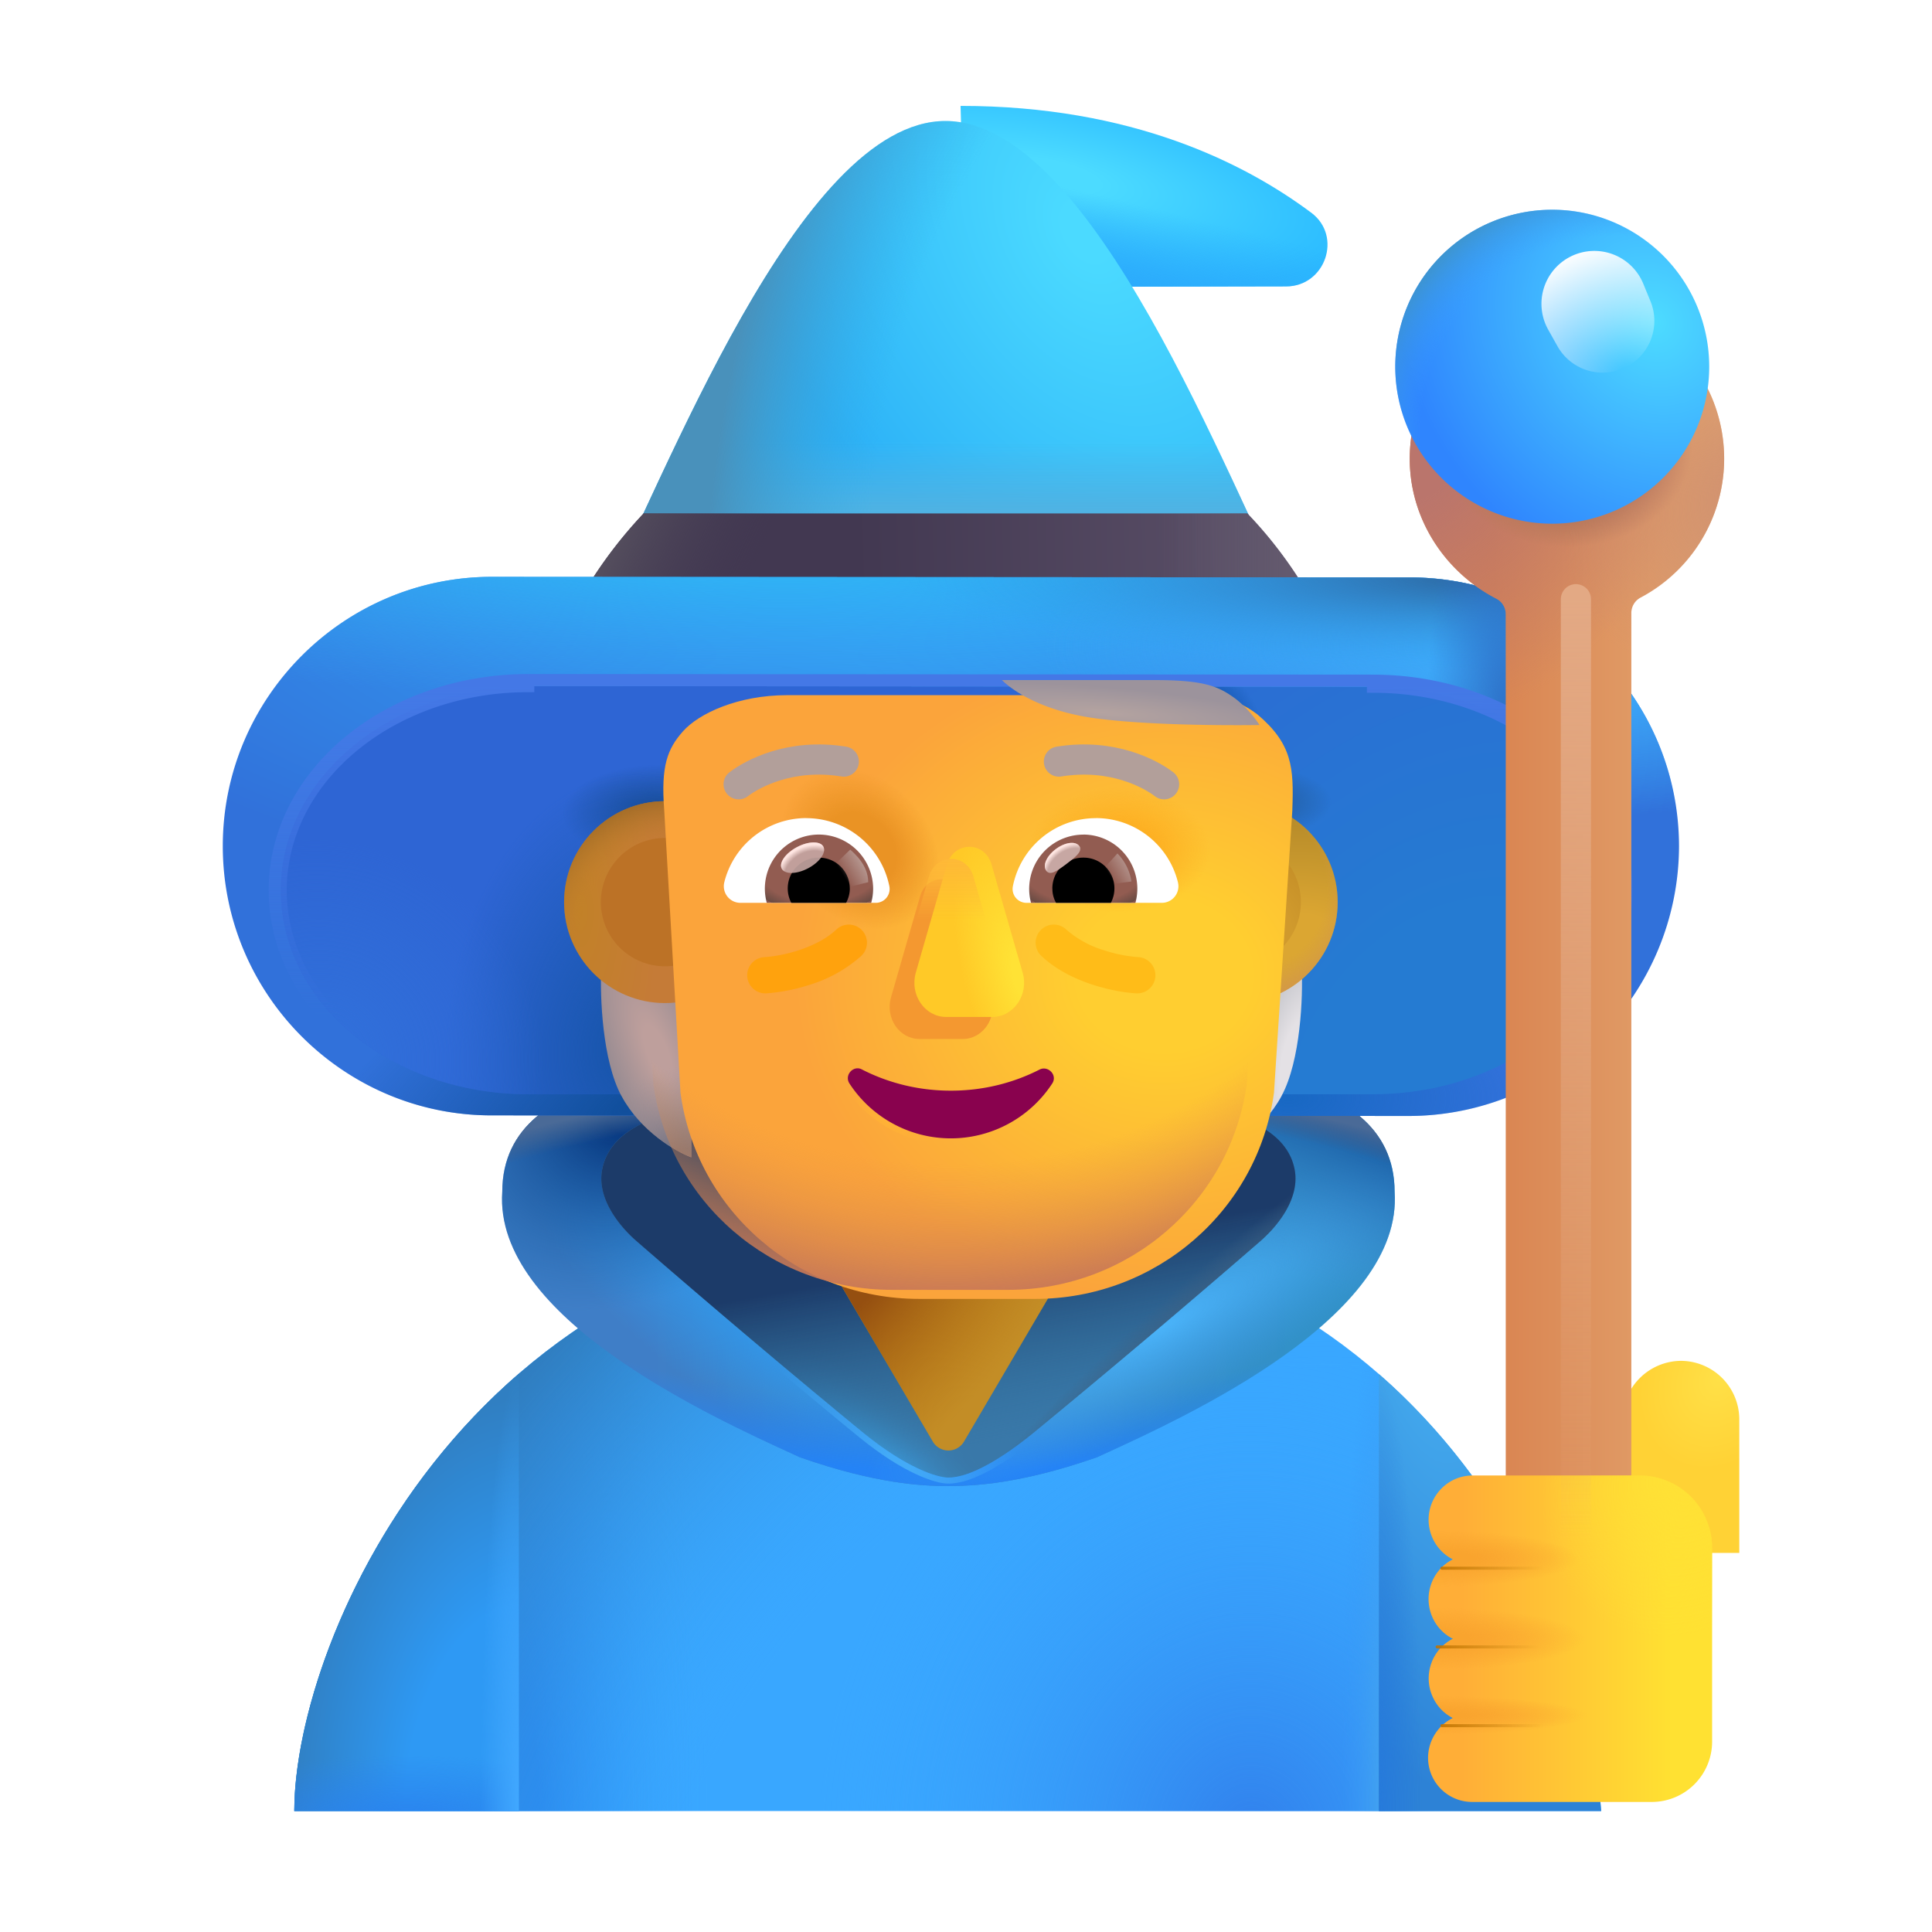 <svg xmlns="http://www.w3.org/2000/svg" width="32" height="32" fill="none" viewBox="0 0 32 32"><path fill="#39A7FF" d="M4.875 29.996c0-2.883 2.987-9.76 10.777-9.76 7.791 0 10.628 6.396 10.868 9.76H4.875Z"/><path fill="url(#a)" d="M4.875 29.996c0-2.883 2.987-9.76 10.777-9.76 7.791 0 10.628 6.396 10.868 9.76H4.875Z"/><path fill="url(#b)" d="M4.875 29.996c0-2.883 2.987-9.76 10.777-9.76 7.791 0 10.628 6.396 10.868 9.76H4.875Z"/><path fill="url(#c)" d="M4.875 29.996c0-2.883 2.987-9.76 10.777-9.76 7.791 0 10.628 6.396 10.868 9.76H4.875Z"/><path fill="url(#d)" d="M4.875 29.996c0-2.883 2.987-9.76 10.777-9.76 7.791 0 10.628 6.396 10.868 9.76H4.875Z"/><path fill="url(#e)" d="M8.594 22.752c-2.616 2.263-3.72 5.491-3.72 7.244h3.72v-7.244Z"/><path fill="url(#f)" d="M8.594 22.752c-2.616 2.263-3.72 5.491-3.72 7.244h3.72v-7.244Z"/><path fill="url(#g)" d="M8.594 22.752c-2.616 2.263-3.72 5.491-3.72 7.244h3.72v-7.244Z"/><path fill="url(#h)" d="M22.84 22.759c2.476 2.162 3.537 5.236 3.68 7.237h-3.68v-7.237Z"/><path fill="url(#i)" d="M22.84 22.759c2.476 2.162 3.537 5.236 3.68 7.237h-3.68v-7.237Z"/><path fill="url(#j)" d="M15.694 24.613c-.395 0-1.172-.03-2.446-.476l-.078-.036c-1.438-.657-4.997-2.284-4.851-4.363 0-2.15 3.458-2.156 5.187-1.89h4.405c1.73-.266 5.188-.26 5.188 1.89.145 2.08-3.414 3.706-4.852 4.363l-.078.036c-1.274.445-2.05.476-2.476.476Z"/><path fill="url(#k)" d="M15.694 24.613c-.395 0-1.172-.03-2.446-.476l-.078-.036c-1.438-.657-4.997-2.284-4.851-4.363 0-2.15 3.458-2.156 5.187-1.89h4.405c1.73-.266 5.188-.26 5.188 1.89.145 2.08-3.414 3.706-4.852 4.363l-.078.036c-1.274.445-2.05.476-2.476.476Z"/><path fill="url(#l)" d="M15.694 24.613c-.395 0-1.172-.03-2.446-.476l-.078-.036c-1.438-.657-4.997-2.284-4.851-4.363 0-2.15 3.458-2.156 5.187-1.89h4.405c1.73-.266 5.188-.26 5.188 1.89.145 2.08-3.414 3.706-4.852 4.363l-.078.036c-1.274.445-2.05.476-2.476.476Z"/><path fill="url(#m)" d="M15.694 24.613c-.395 0-1.172-.03-2.446-.476l-.078-.036c-1.438-.657-4.997-2.284-4.851-4.363 0-2.15 3.458-2.156 5.187-1.89h4.405c1.73-.266 5.188-.26 5.188 1.89.145 2.08-3.414 3.706-4.852 4.363l-.078.036c-1.274.445-2.05.476-2.476.476Z"/><path fill="url(#n)" d="M15.694 24.613c-.395 0-1.172-.03-2.446-.476l-.078-.036c-1.438-.657-4.997-2.284-4.851-4.363 0-2.15 3.458-2.156 5.187-1.89h4.405c1.73-.266 5.188-.26 5.188 1.89.145 2.08-3.414 3.706-4.852 4.363l-.078.036c-1.274.445-2.05.476-2.476.476Z"/><path fill="url(#o)" d="M15.694 24.613c-.395 0-1.172-.03-2.446-.476l-.078-.036c-1.438-.657-4.997-2.284-4.851-4.363 0-2.15 3.458-2.156 5.187-1.89h4.405c1.73-.266 5.188-.26 5.188 1.89.145 2.08-3.414 3.706-4.852 4.363l-.078.036c-1.274.445-2.05.476-2.476.476Z"/><path fill="url(#p)" d="M15.694 24.613c-.395 0-1.172-.03-2.446-.476l-.078-.036c-1.438-.657-4.997-2.284-4.851-4.363 0-2.15 3.458-2.156 5.187-1.89h4.405c1.73-.266 5.188-.26 5.188 1.89.145 2.08-3.414 3.706-4.852 4.363l-.078.036c-1.274.445-2.05.476-2.476.476Z"/><g filter="url(#q)"><path fill="#3978A9" d="M15.708 24.473c-.183 0-.688-.155-1.405-.738a191.947 191.947 0 0 1-3.762-3.18c-.216-.187-.671-.668-.566-1.192.164-.82 1.359-1.148 3.203-1.148h5.061c1.844 0 3.04.328 3.203 1.148.105.524-.35 1.005-.566 1.192a194.36 194.36 0 0 1-3.762 3.18c-.718.583-1.155.738-1.405.738h-.001Z"/><path fill="url(#r)" d="M15.708 24.473c-.183 0-.688-.155-1.405-.738a191.947 191.947 0 0 1-3.762-3.18c-.216-.187-.671-.668-.566-1.192.164-.82 1.359-1.148 3.203-1.148h5.061c1.844 0 3.04.328 3.203 1.148.105.524-.35 1.005-.566 1.192a194.36 194.36 0 0 1-3.762 3.18c-.718.583-1.155.738-1.405.738h-.001Z"/><path fill="url(#s)" d="M15.708 24.473c-.183 0-.688-.155-1.405-.738a191.947 191.947 0 0 1-3.762-3.18c-.216-.187-.671-.668-.566-1.192.164-.82 1.359-1.148 3.203-1.148h5.061c1.844 0 3.04.328 3.203 1.148.105.524-.35 1.005-.566 1.192a194.36 194.36 0 0 1-3.762 3.18c-.718.583-1.155.738-1.405.738h-.001Z"/><path fill="url(#t)" d="M15.708 24.473c-.183 0-.688-.155-1.405-.738a191.947 191.947 0 0 1-3.762-3.18c-.216-.187-.671-.668-.566-1.192.164-.82 1.359-1.148 3.203-1.148h5.061c1.844 0 3.04.328 3.203 1.148.105.524-.35 1.005-.566 1.192a194.36 194.36 0 0 1-3.762 3.18c-.718.583-1.155.738-1.405.738h-.001Z"/><path stroke="url(#u)" stroke-width=".1" d="M14.271 23.773c.362.294.67.481.914.595.241.113.421.155.523.155h.001c.268 0 .717-.165 1.437-.75 1.024-.832 2.795-2.34 3.763-3.18.11-.096.282-.267.413-.482.13-.214.225-.479.17-.757-.088-.436-.448-.733-1.006-.92-.557-.187-1.323-.269-2.247-.269h-5.061c-.924 0-1.69.082-2.248.27-.557.186-.917.483-1.004.919-.056.279.038.543.169.757.131.215.303.386.413.482.968.84 2.74 2.348 3.763 3.18Z"/></g><g filter="url(#v)"><path fill="#C38D26" d="m15.45 23.977-1.616-2.754h3.75l-1.617 2.754a.3.3 0 0 1-.517 0Z"/><path fill="url(#w)" d="m15.45 23.977-1.616-2.754h3.75l-1.617 2.754a.3.3 0 0 1-.517 0Z"/></g><g filter="url(#x)"><path fill="url(#y)" d="M15.66 2.004c2.84 0 4.71.95 5.81 1.77.52.39.23 1.22-.42 1.22l-5.31.01-.08-3Z"/><path fill="url(#z)" d="M15.66 2.004c2.84 0 4.71.95 5.81 1.77.52.39.23 1.22-.42 1.22l-5.31.01-.08-3Z"/></g><path fill="url(#A)" d="M15.49 19.984Z"/><path fill="url(#B)" d="M15.16 19.974h-.04c.1 0 .2 0 .3.01-.09 0-.18-.01-.26-.01Z"/><path fill="url(#C)" d="M15.49 19.984Z"/><path fill="url(#D)" d="M15.16 19.974h-.04c.1 0 .2 0 .3.01-.09 0-.18-.01-.26-.01Z"/><path fill="url(#E)" d="M21.61 10.464H9.71l.18-.35c1.12-2.16 3.34-8.11 5.77-8.11 2.44 0 4.67 5.96 5.78 8.13l.17.33Z"/><path fill="url(#F)" d="M21.61 10.464H9.71l.18-.35c1.12-2.16 3.34-8.11 5.77-8.11 2.44 0 4.67 5.96 5.78 8.13l.17.33Z"/><path fill="url(#G)" d="M21.61 10.464H9.71l.18-.35c1.12-2.16 3.34-8.11 5.77-8.11 2.44 0 4.67 5.96 5.78 8.13l.17.33Z"/><path fill="url(#H)" d="m9.48 10.154-.19.38h12.74l-.18-.36a7.13 7.13 0 0 0-1.19-1.67h-10a7.5 7.5 0 0 0-1.18 1.65Z"/><path fill="url(#I)" d="m9.48 10.154-.19.38h12.74l-.18-.36a7.13 7.13 0 0 0-1.19-1.67h-10a7.5 7.5 0 0 0-1.18 1.65Z"/><path fill="url(#J)" d="m9.48 10.154-.19.38h12.74l-.18-.36a7.13 7.13 0 0 0-1.19-1.67h-10a7.5 7.5 0 0 0-1.18 1.65Z"/><path fill="url(#K)" d="m23.34 18.484-15.2-.01c-2.45 0-4.45-2-4.45-4.46s2-4.46 4.46-4.46l15.2.01c2.46 0 4.46 2 4.46 4.46a4.48 4.48 0 0 1-4.47 4.46Z"/><path fill="url(#L)" d="m23.34 18.484-15.2-.01c-2.45 0-4.45-2-4.45-4.46s2-4.46 4.46-4.46l15.2.01c2.46 0 4.46 2 4.46 4.46a4.48 4.48 0 0 1-4.47 4.46Z"/><path fill="url(#M)" d="m23.34 18.484-15.2-.01c-2.45 0-4.45-2-4.45-4.46s2-4.46 4.46-4.46l15.2.01c2.46 0 4.46 2 4.46 4.46a4.48 4.48 0 0 1-4.47 4.46Z"/><path fill="url(#N)" d="m23.34 18.484-15.2-.01c-2.45 0-4.45-2-4.45-4.46s2-4.46 4.46-4.46l15.2.01c2.46 0 4.46 2 4.46 4.46a4.48 4.48 0 0 1-4.47 4.46Z"/><path fill="url(#O)" d="m23.34 18.484-15.2-.01c-2.45 0-4.45-2-4.45-4.46s2-4.46 4.46-4.46l15.2.01c2.46 0 4.46 2 4.46 4.46a4.48 4.48 0 0 1-4.47 4.46Z"/><path fill="url(#P)" d="m23.34 18.484-15.2-.01c-2.45 0-4.45-2-4.45-4.46s2-4.46 4.46-4.46l15.2.01c2.46 0 4.46 2 4.46 4.46a4.48 4.48 0 0 1-4.47 4.46Z"/><path fill="url(#Q)" d="m23.34 18.484-15.2-.01c-2.45 0-4.45-2-4.45-4.46s2-4.46 4.46-4.46l15.2.01c2.46 0 4.46 2 4.46 4.46a4.48 4.48 0 0 1-4.47 4.46Z"/><g filter="url(#R)"><path fill="url(#S)" d="M27.09 23.04a.97.97 0 0 1 .968.967v2.214h-1.934v-2.214a.976.976 0 0 1 .967-.967Z"/></g><g filter="url(#T)"><path fill="url(#U)" d="M22.74 18.124H8.75c-2.27 0-4.1-1.51-4.1-3.38 0-1.87 1.84-3.38 4.1-3.38l13.99.01c2.27 0 4.1 1.51 4.1 3.38 0 1.86-1.84 3.37-4.1 3.37Z"/><path fill="url(#V)" d="M22.74 18.124H8.75c-2.27 0-4.1-1.51-4.1-3.38 0-1.87 1.84-3.38 4.1-3.38l13.99.01c2.27 0 4.1 1.51 4.1 3.38 0 1.86-1.84 3.37-4.1 3.37Z"/><path fill="url(#W)" d="M22.74 18.124H8.75c-2.27 0-4.1-1.51-4.1-3.38 0-1.87 1.84-3.38 4.1-3.38l13.99.01c2.27 0 4.1 1.51 4.1 3.38 0 1.86-1.84 3.37-4.1 3.37Z"/><path fill="url(#X)" d="M22.74 18.124H8.75c-2.27 0-4.1-1.51-4.1-3.38 0-1.87 1.84-3.38 4.1-3.38l13.99.01c2.27 0 4.1 1.51 4.1 3.38 0 1.86-1.84 3.37-4.1 3.37Z"/><path fill="url(#Y)" d="M22.74 18.124H8.75c-2.27 0-4.1-1.51-4.1-3.38 0-1.87 1.84-3.38 4.1-3.38l13.99.01c2.27 0 4.1 1.51 4.1 3.38 0 1.86-1.84 3.37-4.1 3.37Z"/><path fill="url(#Z)" d="M22.74 18.124H8.75c-2.27 0-4.1-1.51-4.1-3.38 0-1.87 1.84-3.38 4.1-3.38l13.99.01c2.27 0 4.1 1.51 4.1 3.38 0 1.86-1.84 3.37-4.1 3.37Z"/><path stroke="url(#aa)" stroke-width=".2" d="m8.75 11.264 13.99.01m-13.99-.01v.1c-2.26 0-4.1 1.51-4.1 3.38 0 1.87 1.83 3.38 4.1 3.38h13.99c2.26 0 4.1-1.51 4.1-3.37 0-1.87-1.83-3.38-4.1-3.38v-.1m-13.99-.01c-2.296 0-4.2 1.538-4.2 3.48s1.894 3.48 4.2 3.48h13.99c2.296 0 4.2-1.537 4.2-3.47 0-1.942-1.894-3.48-4.2-3.48m-13.99-.01 13.99.01"/></g><g filter="url(#ab)"><path fill="url(#ac)" d="M26.94 5.304c-.2-.11-.45.04-.45.27v1.62c0 .44-.36.81-.8.8a.786.786 0 0 1-.77-.78v-1.64c0-.23-.25-.38-.45-.27-.81.44-1.36 1.29-1.37 2.27-.01 1.01.58 1.9 1.43 2.34.1.05.16.15.16.26v15.91c0 .57.47 1.04 1.04 1.04.57 0 1.04-.47 1.04-1.04v-15.93c0-.11.06-.21.16-.26a2.605 2.605 0 0 0 .01-4.59Z"/><path fill="url(#ad)" d="M26.94 5.304c-.2-.11-.45.04-.45.27v1.62c0 .44-.36.81-.8.8a.786.786 0 0 1-.77-.78v-1.64c0-.23-.25-.38-.45-.27-.81.44-1.36 1.29-1.37 2.27-.01 1.01.58 1.9 1.43 2.34.1.05.16.15.16.26v15.91c0 .57.47 1.04 1.04 1.04.57 0 1.04-.47 1.04-1.04v-15.93c0-.11.06-.21.16-.26a2.605 2.605 0 0 0 .01-4.59Z"/><path fill="url(#ae)" d="M26.94 5.304c-.2-.11-.45.04-.45.27v1.62c0 .44-.36.81-.8.8a.786.786 0 0 1-.77-.78v-1.64c0-.23-.25-.38-.45-.27-.81.44-1.36 1.29-1.37 2.27-.01 1.01.58 1.9 1.43 2.34.1.05.16.15.16.26v15.91c0 .57.47 1.04 1.04 1.04.57 0 1.04-.47 1.04-1.04v-15.93c0-.11.06-.21.16-.26a2.605 2.605 0 0 0 .01-4.59Z"/><path fill="url(#af)" d="M26.94 5.304c-.2-.11-.45.04-.45.27v1.62c0 .44-.36.81-.8.8a.786.786 0 0 1-.77-.78v-1.64c0-.23-.25-.38-.45-.27-.81.44-1.36 1.29-1.37 2.27-.01 1.01.58 1.9 1.43 2.34.1.05.16.15.16.26v15.91c0 .57.47 1.04 1.04 1.04.57 0 1.04-.47 1.04-1.04v-15.93c0-.11.06-.21.16-.26a2.605 2.605 0 0 0 .01-4.59Z"/></g><path fill="url(#ag)" d="M25.71 8.674a2.6 2.6 0 1 0 0-5.2 2.6 2.6 0 0 0 0 5.2Z"/><path fill="url(#ah)" d="M25.71 8.674a2.6 2.6 0 1 0 0-5.2 2.6 2.6 0 0 0 0 5.2Z"/><g filter="url(#ai)"><path fill="url(#aj)" d="M23.362 25.321c0-.4.325-.732.726-.732h2.77a1.2 1.2 0 0 1 1.2 1.2v3.207a1 1 0 0 1-1 1h-2.97a.731.731 0 0 1-.32-1.39.735.735 0 0 1 0-1.313.735.735 0 0 1 0-1.315.735.735 0 0 1-.406-.657Z"/><path fill="url(#ak)" d="M23.362 25.321c0-.4.325-.732.726-.732h2.77a1.2 1.2 0 0 1 1.2 1.2v3.207a1 1 0 0 1-1 1h-2.97a.731.731 0 0 1-.32-1.39.735.735 0 0 1 0-1.313.735.735 0 0 1 0-1.315.735.735 0 0 1-.406-.657Z"/><path fill="url(#al)" d="M23.362 25.321c0-.4.325-.732.726-.732h2.77a1.2 1.2 0 0 1 1.2 1.2v3.207a1 1 0 0 1-1 1h-2.97a.731.731 0 0 1-.32-1.39.735.735 0 0 1 0-1.313.735.735 0 0 1 0-1.315.735.735 0 0 1-.406-.657Z"/><path fill="url(#am)" d="M23.362 25.321c0-.4.325-.732.726-.732h2.77a1.2 1.2 0 0 1 1.2 1.2v3.207a1 1 0 0 1-1 1h-2.97a.731.731 0 0 1-.32-1.39.735.735 0 0 1 0-1.313.735.735 0 0 1 0-1.315.735.735 0 0 1-.406-.657Z"/><path fill="url(#an)" d="M23.362 25.321c0-.4.325-.732.726-.732h2.77a1.2 1.2 0 0 1 1.2 1.2v3.207a1 1 0 0 1-1 1h-2.97a.731.731 0 0 1-.32-1.39.735.735 0 0 1 0-1.313.735.735 0 0 1 0-1.315.735.735 0 0 1-.406-.657Z"/></g><g filter="url(#ao)"><path stroke="url(#ap)" stroke-linecap="round" stroke-width=".05" d="M23.882 25.974h1.796"/></g><g filter="url(#aq)"><path stroke="url(#ar)" stroke-linecap="round" stroke-width=".05" d="M23.803 27.278H25.6"/></g><g filter="url(#as)"><path stroke="url(#at)" stroke-linecap="round" stroke-width=".05" d="M23.882 28.583h1.796"/></g><path fill="url(#au)" d="M25.643 5.46a.876.876 0 1 1 1.575-.76l.122.297a.857.857 0 0 1-1.54.743l-.157-.28Z"/><g filter="url(#av)"><path stroke="url(#aw)" stroke-linecap="round" stroke-width=".5" d="M26.102 9.925v15.608"/></g><path fill="url(#ax)" d="M10.293 18.153c-.318-.587-.356-1.65-.335-2.11h1.492v3.126c-.253-.094-.838-.428-1.156-1.016Z"/><path fill="url(#ay)" d="M10.293 18.153c-.318-.587-.356-1.65-.335-2.11h1.492v3.126c-.253-.094-.838-.428-1.156-1.016Z"/><path fill="url(#az)" d="M21.226 18.153c.318-.587.356-1.65.335-2.11H20.07v3.126c.253-.094.838-.428 1.157-1.016Z"/><circle cx="11.015" cy="14.942" r="1.672" fill="url(#aA)"/><circle cx="11.015" cy="14.942" r="1.672" fill="url(#aB)"/><circle cx="20.484" cy="14.942" r="1.672" fill="url(#aC)"/><circle cx="20.484" cy="14.942" r="1.672" fill="url(#aD)"/><g filter="url(#aE)"><circle cx="11.015" cy="14.942" r="1.063" fill="#BC7226"/></g><g filter="url(#aF)"><circle cx="20.484" cy="14.942" r="1.063" fill="url(#aG)"/></g><g filter="url(#aH)"><path fill="url(#aI)" d="M20.955 13.26c0-.01 0-.01 0 0 .026-.695 0-1.087-.577-1.576-.293-.218-.523-.32-1.365-.32H12.59c-.82 0-1.466.304-1.727.598-.26.293-.367.574-.312 1.298l.27 4.69c.265 1.958 1.952 3.414 3.955 3.414h1.92c2.003 0 3.69-1.466 3.955-3.414l.305-4.69Z"/><path fill="url(#aJ)" d="M20.955 13.26c0-.01 0-.01 0 0 .026-.695 0-1.087-.577-1.576-.293-.218-.523-.32-1.365-.32H12.59c-.82 0-1.466.304-1.727.598-.26.293-.367.574-.312 1.298l.27 4.69c.265 1.958 1.952 3.414 3.955 3.414h1.92c2.003 0 3.69-1.466 3.955-3.414l.305-4.69Z"/><path fill="url(#aK)" d="M20.955 13.26c0-.01 0-.01 0 0 .026-.695 0-1.087-.577-1.576-.293-.218-.523-.32-1.365-.32H12.59c-.82 0-1.466.304-1.727.598-.26.293-.367.574-.312 1.298l.27 4.69c.265 1.958 1.952 3.414 3.955 3.414h1.92c2.003 0 3.69-1.466 3.955-3.414l.305-4.69Z"/></g><path fill="url(#aL)" d="M20.955 13.26c0-.01 0-.01 0 0 .026-.695 0-1.087-.577-1.576-.293-.218-.523-.32-1.365-.32H12.59c-.82 0-1.466.304-1.727.598-.26.293-.367.574-.312 1.298l.27 4.69c.265 1.958 1.952 3.414 3.955 3.414h1.92c2.003 0 3.69-1.466 3.955-3.414l.305-4.69Z"/><g filter="url(#aM)"><path stroke="url(#aN)" stroke-width=".2" d="M15.749 18.065c-.54 0-1.04-.13-1.47-.35-.14-.08-.3.09-.21.23a2.006 2.006 0 0 0 3.36 0c.09-.14-.07-.3-.21-.23-.43.22-.93.35-1.47.35Z"/></g><path fill="#89024E" d="M15.749 18.065c-.54 0-1.04-.13-1.47-.35-.14-.08-.3.09-.21.23a2.006 2.006 0 0 0 3.36 0c.09-.14-.07-.3-.21-.23-.43.22-.93.35-1.47.35Z"/><g filter="url(#aO)"><path fill="#F49830" d="m15.241 14.841-.483 1.678c-.099.345.138.69.473.69h.715c.336 0 .572-.35.474-.69l-.484-1.677c-.103-.372-.586-.372-.695 0Z"/></g><g filter="url(#aP)"><path fill="#FFC927" d="m15.383 14.523-.514 1.786c-.105.367.147.735.504.735h.761c.357 0 .61-.373.504-.735l-.514-1.786c-.11-.396-.625-.396-.74 0Z"/><path fill="url(#aQ)" d="m15.383 14.523-.514 1.786c-.105.367.147.735.504.735h.761c.357 0 .61-.373.504-.735l-.514-1.786c-.11-.396-.625-.396-.74 0Z"/></g><path fill="url(#aR)" d="m15.383 14.523-.514 1.786c-.105.367.147.735.504.735h.761c.357 0 .61-.373.504-.735l-.514-1.786c-.11-.396-.625-.396-.74 0Z"/><path fill="#fff" d="M18.151 13.55a1.4 1.4 0 0 1 1.359 1.062.275.275 0 0 1-.269.342h-2.237a.23.23 0 0 1-.228-.273 1.402 1.402 0 0 1 1.375-1.13Z"/><path fill="url(#aS)" d="M17.943 13.823a.895.895 0 0 1 .863 1.131h-1.729a.898.898 0 0 1 .866-1.13Z"/><path fill="#000" d="M17.43 14.718a.51.51 0 0 1 .514-.513.51.51 0 0 1 .455.749h-.907a.463.463 0 0 1-.061-.236Z"/><g filter="url(#aT)"><path fill="#C7A7A3" d="M17.877 14.013c.064.085-.07.189-.22.302-.152.113-.265.193-.328.107-.064-.085.007-.246.159-.359.15-.113.325-.136.389-.05Z"/><path fill="url(#aU)" d="M17.877 14.013c.064.085-.07.189-.22.302-.152.113-.265.193-.328.107-.064-.085.007-.246.159-.359.15-.113.325-.136.389-.05Z"/></g><g filter="url(#aV)"><path fill="url(#aW)" d="M18.74 14.6a.841.841 0 0 0-.232-.464l-.26.286.117.228.375-.05Z"/></g><path fill="#fff" d="M13.356 13.55a1.4 1.4 0 0 0-1.359 1.062.275.275 0 0 0 .268.342h2.238a.23.23 0 0 0 .228-.273 1.405 1.405 0 0 0-1.375-1.13Z"/><path fill="url(#aX)" d="M13.563 13.823a.895.895 0 0 0-.863 1.13h1.73a.918.918 0 0 0 .032-.235.901.901 0 0 0-.899-.895Z"/><path fill="#000" d="M14.075 14.718a.51.51 0 0 0-.512-.513.51.51 0 0 0-.456.749h.907a.507.507 0 0 0 .062-.236Z"/><g filter="url(#aY)"><path fill="url(#aZ)" d="M14.38 14.612c0-.289-.235-.481-.298-.54l-.29.28.178.362.41-.102Z"/></g><g filter="url(#ba)" transform="rotate(-27.914 13.293 14.206)"><ellipse cx="13.293" cy="14.206" fill="#C7A7A3" fill-opacity=".9" rx=".39" ry=".198"/><ellipse cx="13.293" cy="14.206" fill="url(#bb)" rx=".39" ry=".198"/></g><path fill="#FFA20D" fill-rule="evenodd" d="M14.278 15.409a.3.3 0 0 1-.013.424 2.275 2.275 0 0 1-.854.478 3.02 3.02 0 0 1-.718.142.3.3 0 0 1-.033-.6c.118-.006.333-.037.566-.113.234-.076.462-.189.628-.345a.3.3 0 0 1 .424.014Z" clip-rule="evenodd"/><path fill="#FFBC18" fill-rule="evenodd" d="M17.235 15.409a.3.3 0 0 0 .013.424c.253.238.573.387.854.478.282.091.55.133.718.142a.3.3 0 1 0 .033-.6 2.402 2.402 0 0 1-.566-.113 1.682 1.682 0 0 1-.628-.345.3.3 0 0 0-.424.014Z" clip-rule="evenodd"/><g filter="url(#bc)"><path stroke="#B29F9A" stroke-linecap="round" stroke-width=".5" d="M12.234 12.99c.222-.17.856-.52 1.742-.376"/></g><g filter="url(#bd)"><path stroke="#B29F9A" stroke-linecap="round" stroke-width=".5" d="M19.281 12.99c-.221-.17-.855-.52-1.742-.376"/></g><g filter="url(#be)"><path fill="url(#bf)" fill-rule="evenodd" d="M16.494 11.364c.235.226.754.535 1.6.64.785.099 1.908.114 2.668.105a1.845 1.845 0 0 0-.384-.425c-.293-.218-.523-.32-1.365-.32h-2.52Z" clip-rule="evenodd"/></g><defs><radialGradient id="a" cx="0" cy="0" r="1" gradientTransform="matrix(0 -8.031 7.181 0 20.738 30.442)" gradientUnits="userSpaceOnUse"><stop stop-color="#3180EC"/><stop offset="1" stop-color="#39A7FF" stop-opacity="0"/></radialGradient><radialGradient id="b" cx="0" cy="0" r="1" gradientTransform="matrix(0 -8.688 .781 0 22.988 29.817)" gradientUnits="userSpaceOnUse"><stop stop-color="#46A7ED"/><stop offset="1" stop-color="#3797F8" stop-opacity="0"/></radialGradient><radialGradient id="c" cx="0" cy="0" r="1" gradientTransform="matrix(3.125 0 0 19.196 8.613 29.996)" gradientUnits="userSpaceOnUse"><stop offset=".1" stop-color="#2787F2"/><stop offset="1" stop-color="#39A8FF" stop-opacity="0"/></radialGradient><radialGradient id="d" cx="0" cy="0" r="1" gradientTransform="rotate(-136.837 16.423 12.118) scale(15.166 18.225)" gradientUnits="userSpaceOnUse"><stop offset=".565" stop-color="#39A8FF" stop-opacity="0"/><stop offset="1" stop-color="#2F79B8"/></radialGradient><radialGradient id="e" cx="0" cy="0" r="1" gradientTransform="matrix(.3 -6.75 3.833 .17 8.594 29.88)" gradientUnits="userSpaceOnUse"><stop offset=".488" stop-color="#2E99F4"/><stop offset="1" stop-color="#307FC2"/></radialGradient><radialGradient id="f" cx="0" cy="0" r="1" gradientTransform="matrix(0 -1.125 3.975 0 6.734 30.192)" gradientUnits="userSpaceOnUse"><stop stop-color="#2982EE"/><stop offset="1" stop-color="#2982EE" stop-opacity="0"/></radialGradient><radialGradient id="g" cx="0" cy="0" r="1" gradientTransform="matrix(-.637 0 0 -7.244 8.594 29.996)" gradientUnits="userSpaceOnUse"><stop stop-color="#41A8FF"/><stop offset="1" stop-color="#41A8FF" stop-opacity="0"/></radialGradient><radialGradient id="h" cx="0" cy="0" r="1" gradientTransform="rotate(82.372 -.267 24.058) scale(8.946 3.168)" gradientUnits="userSpaceOnUse"><stop stop-color="#4AB4F4"/><stop offset="1" stop-color="#2D82D6"/></radialGradient><radialGradient id="i" cx="0" cy="0" r="1" gradientTransform="matrix(.836 0 0 8.415 22.84 29.996)" gradientUnits="userSpaceOnUse"><stop stop-color="#267ADB"/><stop offset=".85" stop-color="#267ADB" stop-opacity="0"/></radialGradient><radialGradient id="k" cx="0" cy="0" r="1" gradientTransform="rotate(124.902 .777 14.461) scale(1.638 5.183)" gradientUnits="userSpaceOnUse"><stop offset=".252" stop-color="#3395E6"/><stop offset="1" stop-color="#3395E6" stop-opacity="0"/></radialGradient><radialGradient id="l" cx="0" cy="0" r="1" gradientTransform="matrix(0 4.625 -11.439 0 15.709 19.723)" gradientUnits="userSpaceOnUse"><stop offset=".764" stop-color="#2483F6" stop-opacity="0"/><stop offset="1" stop-color="#2483F6"/></radialGradient><radialGradient id="m" cx="0" cy="0" r="1" gradientTransform="matrix(4.938 -2.781 .656 1.164 19.27 21.973)" gradientUnits="userSpaceOnUse"><stop stop-color="#4AB3F9"/><stop offset="1" stop-color="#3F9DE9" stop-opacity="0"/></radialGradient><radialGradient id="n" cx="0" cy="0" r="1" gradientTransform="matrix(-3.75 2.375 -1.689 -2.668 10.738 18.16)" gradientUnits="userSpaceOnUse"><stop offset=".19" stop-color="#073880"/><stop offset="1" stop-color="#1B67AB" stop-opacity="0"/></radialGradient><radialGradient id="o" cx="0" cy="0" r="1" gradientTransform="rotate(-69.233 29.08 .534) scale(10.488 22.986)" gradientUnits="userSpaceOnUse"><stop offset=".677" stop-color="#4394DB" stop-opacity="0"/><stop offset=".949" stop-color="#12529B"/></radialGradient><radialGradient id="p" cx="0" cy="0" r="1" gradientTransform="matrix(0 -6.885 14.498 0 15.709 24.613)" gradientUnits="userSpaceOnUse"><stop offset=".924" stop-color="#445E86" stop-opacity="0"/><stop offset=".985" stop-color="#4A6A97"/></radialGradient><radialGradient id="r" cx="0" cy="0" r="1" gradientTransform="matrix(.766 -.875 3.206 2.805 14.77 24.473)" gradientUnits="userSpaceOnUse"><stop stop-color="#3AA4E9"/><stop offset="1" stop-color="#3979AA" stop-opacity="0"/></radialGradient><radialGradient id="t" cx="0" cy="0" r="1" gradientTransform="matrix(-.422 -.469 4.21 -3.789 19.441 22.223)" gradientUnits="userSpaceOnUse"><stop offset=".13" stop-color="#3E6082"/><stop offset="1" stop-color="#3E6082" stop-opacity="0"/></radialGradient><radialGradient id="u" cx="0" cy="0" r="1" gradientTransform="matrix(.83 -1.312 2.137 1.351 14.879 24.238)" gradientUnits="userSpaceOnUse"><stop offset=".087" stop-color="#43AAF7"/><stop offset="1" stop-color="#43AAF7" stop-opacity="0"/></radialGradient><radialGradient id="w" cx="0" cy="0" r="1" gradientTransform="matrix(2.153 1.927 -3.575 3.993 14.056 21.223)" gradientUnits="userSpaceOnUse"><stop offset=".168" stop-color="#954F10"/><stop offset="1" stop-color="#B0690B" stop-opacity="0"/></radialGradient><radialGradient id="y" cx="0" cy="0" r="1" gradientTransform="matrix(5.125 .969 -.284 1.503 17.082 3.16)" gradientUnits="userSpaceOnUse"><stop offset=".17" stop-color="#4CDBFF"/><stop offset="1" stop-color="#2BBBFF"/></radialGradient><radialGradient id="E" cx="0" cy="0" r="1" gradientTransform="matrix(-4.625 2.594 -3.868 -6.898 17.988 3.817)" gradientUnits="userSpaceOnUse"><stop offset=".063" stop-color="#4BDAFF"/><stop offset="1" stop-color="#2CB1F7"/></radialGradient><radialGradient id="G" cx="0" cy="0" r="1" gradientTransform="matrix(-6.688 -1.301 2.428 -12.478 18.77 7.535)" gradientUnits="userSpaceOnUse"><stop offset=".613" stop-color="#2FA9E7" stop-opacity="0"/><stop offset="1" stop-color="#4991BB"/></radialGradient><radialGradient id="K" cx="0" cy="0" r="1" gradientTransform="matrix(0 9.152 -24.718 0 15.75 9.333)" gradientUnits="userSpaceOnUse"><stop stop-color="#35ACFA"/><stop offset=".652" stop-color="#3171DA"/></radialGradient><radialGradient id="L" cx="0" cy="0" r="1" gradientTransform="matrix(0 2.647 -17.227 0 13.022 8.98)" gradientUnits="userSpaceOnUse"><stop offset=".167" stop-color="#2FB4F5"/><stop offset="1" stop-color="#359CF2" stop-opacity="0"/></radialGradient><radialGradient id="M" cx="0" cy="0" r="1" gradientTransform="matrix(-8.684 0 0 -2.803 25.977 10.71)" gradientUnits="userSpaceOnUse"><stop offset=".254" stop-color="#3DA9F9"/><stop offset="1" stop-color="#3DA9F9" stop-opacity="0"/></radialGradient><radialGradient id="N" cx="0" cy="0" r="1" gradientTransform="matrix(-10.166 0 0 -1.563 25.094 9.554)" gradientUnits="userSpaceOnUse"><stop offset=".083" stop-color="#2D6BA6"/><stop offset="1" stop-color="#2FA3F0" stop-opacity="0"/></radialGradient><radialGradient id="O" cx="0" cy="0" r="1" gradientTransform="matrix(0 -5.154 1.288 0 24.918 11.91)" gradientUnits="userSpaceOnUse"><stop offset=".051" stop-color="#2E74CB"/><stop offset="1" stop-color="#2E74CB" stop-opacity="0"/></radialGradient><radialGradient id="P" cx="0" cy="0" r="1" gradientTransform="rotate(-119.268 10.579 6.104) scale(3.26 6.674)" gradientUnits="userSpaceOnUse"><stop stop-color="#104E9B"/><stop offset="1" stop-color="#104E9B" stop-opacity="0"/></radialGradient><radialGradient id="Q" cx="0" cy="0" r="1" gradientTransform="matrix(3.812 0 0 1.781 21.332 18.192)" gradientUnits="userSpaceOnUse"><stop stop-color="#1868C3"/><stop offset="1" stop-color="#1868C3" stop-opacity="0"/></radialGradient><radialGradient id="S" cx="0" cy="0" r="1" gradientTransform="rotate(117.802 6.823 20.03) scale(1.886 1.515)" gradientUnits="userSpaceOnUse"><stop stop-color="#FFE047"/><stop offset=".828" stop-color="#FFD235"/></radialGradient><radialGradient id="U" cx="0" cy="0" r="1" gradientTransform="matrix(-8.431 -6.225 7.887 -10.682 24.176 17.817)" gradientUnits="userSpaceOnUse"><stop offset=".23" stop-color="#257BD2"/><stop offset="1" stop-color="#2E65D4"/></radialGradient><radialGradient id="V" cx="0" cy="0" r="1" gradientTransform="matrix(1.195 0 0 .58 20.863 13.285)" gradientUnits="userSpaceOnUse"><stop stop-color="#215A98"/><stop offset="1" stop-color="#215A98" stop-opacity="0"/></radialGradient><radialGradient id="W" cx="0" cy="0" r="1" gradientTransform="matrix(.719 .703 -.44 .45 20.066 11.723)" gradientUnits="userSpaceOnUse"><stop stop-color="#0D50A5"/><stop offset="1" stop-color="#0D50A5" stop-opacity="0"/></radialGradient><radialGradient id="X" cx="0" cy="0" r="1" gradientTransform="matrix(-1.609 0 0 -.812 10.926 13.473)" gradientUnits="userSpaceOnUse"><stop stop-color="#14488D"/><stop offset="1" stop-color="#14488D" stop-opacity="0"/></radialGradient><radialGradient id="Y" cx="0" cy="0" r="1" gradientTransform="rotate(-177.049 5.42 8.54) scale(3.035 4.599)" gradientUnits="userSpaceOnUse"><stop offset=".113" stop-color="#1956AE"/><stop offset="1" stop-color="#1956AE" stop-opacity="0"/></radialGradient><radialGradient id="Z" cx="0" cy="0" r="1" gradientTransform="rotate(-50.886 21.06 3.067) scale(3.517 3.669)" gradientUnits="userSpaceOnUse"><stop stop-color="#3171DB"/><stop offset="1" stop-color="#3171DB" stop-opacity="0"/></radialGradient><radialGradient id="ad" cx="0" cy="0" r="1" gradientTransform="matrix(3 3.656 -3.782 3.103 22.894 7.317)" gradientUnits="userSpaceOnUse"><stop offset=".217" stop-color="#BA756C"/><stop offset="1" stop-color="#BA756C" stop-opacity="0"/></radialGradient><radialGradient id="ae" cx="0" cy="0" r="1" gradientTransform="matrix(0 1.615 -2.066 0 25.705 7.453)" gradientUnits="userSpaceOnUse"><stop offset=".759" stop-color="#BA795B"/><stop offset="1" stop-color="#BA795B" stop-opacity="0"/></radialGradient><radialGradient id="af" cx="0" cy="0" r="1" gradientTransform="rotate(145.359 13.401 8.53) scale(3.998 2.682)" gradientUnits="userSpaceOnUse"><stop stop-color="#CC8C6F"/><stop offset="1" stop-color="#CC8C6F" stop-opacity="0"/></radialGradient><radialGradient id="ag" cx="0" cy="0" r="1" gradientTransform="rotate(144.673 12.844 7.022) scale(4.073 4.569)" gradientUnits="userSpaceOnUse"><stop stop-color="#4DDCFF"/><stop offset="1" stop-color="#2F85FE"/></radialGradient><radialGradient id="ah" cx="0" cy="0" r="1" gradientTransform="rotate(-133.348 14.9 -2.216) scale(4.598 4.642)" gradientUnits="userSpaceOnUse"><stop offset=".691" stop-color="#39A1FF" stop-opacity="0"/><stop offset=".913" stop-color="#4093BE"/></radialGradient><radialGradient id="ak" cx="0" cy="0" r="1" gradientTransform="matrix(-1.446 2.391 -1.978 -1.196 27.68 24.59)" gradientUnits="userSpaceOnUse"><stop stop-color="#FFE136"/><stop offset="1" stop-color="#FFE136" stop-opacity="0"/></radialGradient><radialGradient id="al" cx="0" cy="0" r="1" gradientTransform="matrix(2.312 0 0 .466 23.548 25.966)" gradientUnits="userSpaceOnUse"><stop offset=".248" stop-color="#F9A42E"/><stop offset="1" stop-color="#F9A42E" stop-opacity="0"/></radialGradient><radialGradient id="am" cx="0" cy="0" r="1" gradientTransform="matrix(2.592 0 0 .522 23.362 27.293)" gradientUnits="userSpaceOnUse"><stop offset=".248" stop-color="#F9A42E"/><stop offset="1" stop-color="#F9A42E" stop-opacity="0"/></radialGradient><radialGradient id="an" cx="0" cy="0" r="1" gradientTransform="matrix(2.719 0 0 .328 23.267 28.56)" gradientUnits="userSpaceOnUse"><stop offset=".248" stop-color="#F9A42E"/><stop offset="1" stop-color="#F9A42E" stop-opacity="0"/></radialGradient><radialGradient id="au" cx="0" cy="0" r="1" gradientTransform="rotate(-111.272 15.595 -6.12) scale(2.197 2.903)" gradientUnits="userSpaceOnUse"><stop offset=".052" stop-color="#fff" stop-opacity="0"/><stop offset="1" stop-color="#fff"/></radialGradient><radialGradient id="ax" cx="0" cy="0" r="1" gradientTransform="matrix(-.941 .375 -1.097 -2.754 10.894 17.442)" gradientUnits="userSpaceOnUse"><stop offset=".163" stop-color="#BE9F9C"/><stop offset="1" stop-color="#8D868F"/></radialGradient><radialGradient id="ay" cx="0" cy="0" r="1" gradientTransform="matrix(-1.031 -1.359 1.361 -1.033 11.347 19.38)" gradientUnits="userSpaceOnUse"><stop offset=".207" stop-color="#717181"/><stop offset="1" stop-color="#A49296" stop-opacity="0"/></radialGradient><radialGradient id="az" cx="0" cy="0" r="1" gradientTransform="matrix(-1.326 -.243 .577 -3.146 21.566 17.606)" gradientUnits="userSpaceOnUse"><stop offset=".253" stop-color="#E4E1E5"/><stop offset="1" stop-color="#9FA4AB"/></radialGradient><radialGradient id="aA" cx="0" cy="0" r="1" gradientTransform="matrix(1.297 0 0 3.516 9.613 15.114)" gradientUnits="userSpaceOnUse"><stop stop-color="#C28128"/><stop offset="1" stop-color="#C57B37"/></radialGradient><radialGradient id="aB" cx="0" cy="0" r="1" gradientTransform="rotate(-104.593 11.658 3.485) scale(2.729)" gradientUnits="userSpaceOnUse"><stop offset=".607" stop-color="#C4822A" stop-opacity="0"/><stop offset=".968" stop-color="#8D6022"/></radialGradient><radialGradient id="aC" cx="0" cy="0" r="1" gradientTransform="matrix(-.437 -3.656 4.899 -.586 21.3 16.084)" gradientUnits="userSpaceOnUse"><stop offset=".258" stop-color="#DBA632"/><stop offset="1" stop-color="#9B7723"/></radialGradient><radialGradient id="aD" cx="0" cy="0" r="1" gradientTransform="rotate(94.365 3.493 16.918) scale(1.897)" gradientUnits="userSpaceOnUse"><stop offset=".71" stop-color="#D29A44" stop-opacity="0"/><stop offset="1" stop-color="#D1954C"/></radialGradient><radialGradient id="aG" cx="0" cy="0" r="1" gradientTransform="matrix(.375 -1.656 1.396 .316 20.832 15.535)" gradientUnits="userSpaceOnUse"><stop offset=".388" stop-color="#D09A2D"/><stop offset="1" stop-color="#C08A25"/></radialGradient><radialGradient id="aI" cx="0" cy="0" r="1" gradientTransform="matrix(-6.125 0 0 -5.344 18.832 16.004)" gradientUnits="userSpaceOnUse"><stop offset=".235" stop-color="#FFCE30"/><stop offset="1" stop-color="#FBA43B"/></radialGradient><radialGradient id="aJ" cx="0" cy="0" r="1" gradientTransform="matrix(-1 -1.062 .848 -.798 13.8 13.91)" gradientUnits="userSpaceOnUse"><stop offset=".452" stop-color="#EA9324"/><stop offset="1" stop-color="#EA9324" stop-opacity="0"/></radialGradient><radialGradient id="aK" cx="0" cy="0" r="1" gradientTransform="matrix(0 -1.039 1.51 0 18.09 13.926)" gradientUnits="userSpaceOnUse"><stop offset=".34" stop-color="#FDAE21"/><stop offset="1" stop-color="#FDAE21" stop-opacity="0"/></radialGradient><radialGradient id="aL" cx="0" cy="0" r="1" gradientTransform="matrix(0 8.5 -9.729 0 15.749 13.067)" gradientUnits="userSpaceOnUse"><stop offset=".732" stop-color="#E99344" stop-opacity="0"/><stop offset="1" stop-color="#C57658"/></radialGradient><radialGradient id="aN" cx="0" cy="0" r="1" gradientTransform="matrix(.336 -.445 .603 .455 14.707 18.535)" gradientUnits="userSpaceOnUse"><stop stop-color="#FFB236"/><stop offset="1" stop-color="#FFB236" stop-opacity="0"/></radialGradient><radialGradient id="aQ" cx="0" cy="0" r="1" gradientTransform="matrix(-.692 -2.41 .944 -.271 16.662 16.398)" gradientUnits="userSpaceOnUse"><stop offset=".166" stop-color="#FFE235"/><stop offset="1" stop-color="#FFE235" stop-opacity="0"/></radialGradient><radialGradient id="aS" cx="0" cy="0" r="1" gradientTransform="matrix(0 .814 -1.294 0 17.941 14.302)" gradientUnits="userSpaceOnUse"><stop offset=".802" stop-color="#925C51"/><stop offset="1" stop-color="#694B43"/><stop offset="1" stop-color="#804D49"/><stop offset="1" stop-color="#85534D"/></radialGradient><radialGradient id="aU" cx="0" cy="0" r="1" gradientTransform="rotate(-127.812 12.379 2.856) scale(.379 .522)" gradientUnits="userSpaceOnUse"><stop offset=".766" stop-color="#FFE6E2" stop-opacity="0"/><stop offset=".966" stop-color="#FFE6E2"/></radialGradient><radialGradient id="aX" cx="0" cy="0" r="1" gradientTransform="matrix(0 .814 -1.294 0 13.565 14.301)" gradientUnits="userSpaceOnUse"><stop offset=".802" stop-color="#925C51"/><stop offset="1" stop-color="#694B43"/><stop offset="1" stop-color="#804D49"/><stop offset="1" stop-color="#85534D"/></radialGradient><radialGradient id="bb" cx="0" cy="0" r="1" gradientTransform="matrix(-.008 -.495 .595 -.009 13.277 14.52)" gradientUnits="userSpaceOnUse"><stop offset=".766" stop-color="#FFE6E2" stop-opacity="0"/><stop offset=".966" stop-color="#FFE6E2"/></radialGradient><radialGradient id="bf" cx="0" cy="0" r="1" gradientTransform="matrix(.039 -.469 3.619 .302 18.191 11.903)" gradientUnits="userSpaceOnUse"><stop stop-color="#B4A3A0"/><stop offset=".899" stop-color="#9C939C"/></radialGradient><filter id="q" width="12.098" height="6.858" x="9.659" y="17.915" color-interpolation-filters="sRGB" filterUnits="userSpaceOnUse"><feFlood flood-opacity="0" result="BackgroundImageFix"/><feBlend in="SourceGraphic" in2="BackgroundImageFix" result="shape"/><feGaussianBlur result="effect1_foregroundBlur_4002_1068" stdDeviation=".1"/></filter><filter id="v" width="3.75" height="3.003" x="13.834" y="21.123" color-interpolation-filters="sRGB" filterUnits="userSpaceOnUse"><feFlood flood-opacity="0" result="BackgroundImageFix"/><feBlend in="SourceGraphic" in2="BackgroundImageFix" result="shape"/><feColorMatrix in="SourceAlpha" result="hardAlpha" values="0 0 0 0 0 0 0 0 0 0 0 0 0 0 0 0 0 0 127 0"/><feOffset dy="-.1"/><feGaussianBlur stdDeviation=".25"/><feComposite in2="hardAlpha" k2="-1" k3="1" operator="arithmetic"/><feColorMatrix values="0 0 0 0 0.569 0 0 0 0 0.333 0 0 0 0 0.09 0 0 0 1 0"/><feBlend in2="shape" result="effect1_innerShadow_4002_1068"/></filter><filter id="x" width="6.328" height="3.25" x="15.66" y="1.754" color-interpolation-filters="sRGB" filterUnits="userSpaceOnUse"><feFlood flood-opacity="0" result="BackgroundImageFix"/><feBlend in="SourceGraphic" in2="BackgroundImageFix" result="shape"/><feColorMatrix in="SourceAlpha" result="hardAlpha" values="0 0 0 0 0 0 0 0 0 0 0 0 0 0 0 0 0 0 127 0"/><feOffset dx=".25" dy="-.25"/><feGaussianBlur stdDeviation=".25"/><feComposite in2="hardAlpha" k2="-1" k3="1" operator="arithmetic"/><feColorMatrix values="0 0 0 0 0.306 0 0 0 0 0.522 0 0 0 0 0.878 0 0 0 1 0"/><feBlend in2="shape" result="effect1_innerShadow_4002_1068"/></filter><filter id="R" width="2.584" height="3.682" x="26.124" y="22.54" color-interpolation-filters="sRGB" filterUnits="userSpaceOnUse"><feFlood flood-opacity="0" result="BackgroundImageFix"/><feBlend in="SourceGraphic" in2="BackgroundImageFix" result="shape"/><feColorMatrix in="SourceAlpha" result="hardAlpha" values="0 0 0 0 0 0 0 0 0 0 0 0 0 0 0 0 0 0 127 0"/><feOffset dx=".75" dy="-.5"/><feGaussianBlur stdDeviation=".325"/><feComposite in2="hardAlpha" k2="-1" k3="1" operator="arithmetic"/><feColorMatrix values="0 0 0 0 0.878 0 0 0 0 0.561 0 0 0 0 0.192 0 0 0 1 0"/><feBlend in2="shape" result="effect1_innerShadow_4002_1068"/></filter><filter id="T" width="23.09" height="7.66" x="4.2" y="10.914" color-interpolation-filters="sRGB" filterUnits="userSpaceOnUse"><feFlood flood-opacity="0" result="BackgroundImageFix"/><feBlend in="SourceGraphic" in2="BackgroundImageFix" result="shape"/><feGaussianBlur result="effect1_foregroundBlur_4002_1068" stdDeviation=".125"/></filter><filter id="ab" width="5.46" height="21.857" x="23.1" y="5.267" color-interpolation-filters="sRGB" filterUnits="userSpaceOnUse"><feFlood flood-opacity="0" result="BackgroundImageFix"/><feBlend in="SourceGraphic" in2="BackgroundImageFix" result="shape"/><feColorMatrix in="SourceAlpha" result="hardAlpha" values="0 0 0 0 0 0 0 0 0 0 0 0 0 0 0 0 0 0 127 0"/><feOffset dx=".25"/><feGaussianBlur stdDeviation=".5"/><feComposite in2="hardAlpha" k2="-1" k3="1" operator="arithmetic"/><feColorMatrix values="0 0 0 0 0.749 0 0 0 0 0.451 0 0 0 0 0.365 0 0 0 1 0"/><feBlend in2="shape" result="effect1_innerShadow_4002_1068"/></filter><filter id="ai" width="4.996" height="5.556" x="23.362" y="24.439" color-interpolation-filters="sRGB" filterUnits="userSpaceOnUse"><feFlood flood-opacity="0" result="BackgroundImageFix"/><feBlend in="SourceGraphic" in2="BackgroundImageFix" result="shape"/><feColorMatrix in="SourceAlpha" result="hardAlpha" values="0 0 0 0 0 0 0 0 0 0 0 0 0 0 0 0 0 0 127 0"/><feOffset dx=".3" dy="-.15"/><feGaussianBlur stdDeviation=".3"/><feComposite in2="hardAlpha" k2="-1" k3="1" operator="arithmetic"/><feColorMatrix values="0 0 0 0 0.871 0 0 0 0 0.514 0 0 0 0 0.349 0 0 0 1 0"/><feBlend in2="shape" result="effect1_innerShadow_4002_1068"/></filter><filter id="ao" width="2.047" height=".25" x="23.757" y="25.849" color-interpolation-filters="sRGB" filterUnits="userSpaceOnUse"><feFlood flood-opacity="0" result="BackgroundImageFix"/><feBlend in="SourceGraphic" in2="BackgroundImageFix" result="shape"/><feGaussianBlur result="effect1_foregroundBlur_4002_1068" stdDeviation=".05"/></filter><filter id="aq" width="2.047" height=".25" x="23.678" y="27.153" color-interpolation-filters="sRGB" filterUnits="userSpaceOnUse"><feFlood flood-opacity="0" result="BackgroundImageFix"/><feBlend in="SourceGraphic" in2="BackgroundImageFix" result="shape"/><feGaussianBlur result="effect1_foregroundBlur_4002_1068" stdDeviation=".05"/></filter><filter id="as" width="2.047" height=".25" x="23.757" y="28.458" color-interpolation-filters="sRGB" filterUnits="userSpaceOnUse"><feFlood flood-opacity="0" result="BackgroundImageFix"/><feBlend in="SourceGraphic" in2="BackgroundImageFix" result="shape"/><feGaussianBlur result="effect1_foregroundBlur_4002_1068" stdDeviation=".05"/></filter><filter id="av" width="1.8" height="17.408" x="25.202" y="9.025" color-interpolation-filters="sRGB" filterUnits="userSpaceOnUse"><feFlood flood-opacity="0" result="BackgroundImageFix"/><feBlend in="SourceGraphic" in2="BackgroundImageFix" result="shape"/><feGaussianBlur result="effect1_foregroundBlur_4002_1068" stdDeviation=".325"/></filter><filter id="aE" width="2.625" height="2.625" x="9.703" y="13.63" color-interpolation-filters="sRGB" filterUnits="userSpaceOnUse"><feFlood flood-opacity="0" result="BackgroundImageFix"/><feBlend in="SourceGraphic" in2="BackgroundImageFix" result="shape"/><feGaussianBlur result="effect1_foregroundBlur_4002_1068" stdDeviation=".125"/></filter><filter id="aF" width="2.425" height="2.425" x="19.272" y="13.73" color-interpolation-filters="sRGB" filterUnits="userSpaceOnUse"><feFlood flood-opacity="0" result="BackgroundImageFix"/><feBlend in="SourceGraphic" in2="BackgroundImageFix" result="shape"/><feGaussianBlur result="effect1_foregroundBlur_4002_1068" stdDeviation=".075"/></filter><filter id="aH" width="11.175" height="10.15" x="10.386" y="11.364" color-interpolation-filters="sRGB" filterUnits="userSpaceOnUse"><feFlood flood-opacity="0" result="BackgroundImageFix"/><feBlend in="SourceGraphic" in2="BackgroundImageFix" result="shape"/><feColorMatrix in="SourceAlpha" result="hardAlpha" values="0 0 0 0 0 0 0 0 0 0 0 0 0 0 0 0 0 0 127 0"/><feOffset dx=".6"/><feGaussianBlur stdDeviation=".6"/><feComposite in2="hardAlpha" k2="-1" k3="1" operator="arithmetic"/><feColorMatrix values="0 0 0 0 0.729 0 0 0 0 0.525 0 0 0 0 0.259 0 0 0 1 0"/><feBlend in2="shape" result="effect1_innerShadow_4002_1068"/><feColorMatrix in="SourceAlpha" result="hardAlpha" values="0 0 0 0 0 0 0 0 0 0 0 0 0 0 0 0 0 0 127 0"/><feOffset dx="-.15" dy=".15"/><feGaussianBlur stdDeviation=".5"/><feComposite in2="hardAlpha" k2="-1" k3="1" operator="arithmetic"/><feColorMatrix values="0 0 0 0 0.659 0 0 0 0 0.498 0 0 0 0 0.216 0 0 0 1 0"/><feBlend in2="effect1_innerShadow_4002_1068" result="effect2_innerShadow_4002_1068"/></filter><filter id="aM" width="3.813" height="1.561" x="13.842" y="17.495" color-interpolation-filters="sRGB" filterUnits="userSpaceOnUse"><feFlood flood-opacity="0" result="BackgroundImageFix"/><feBlend in="SourceGraphic" in2="BackgroundImageFix" result="shape"/><feGaussianBlur result="effect1_foregroundBlur_4002_1068" stdDeviation=".05"/></filter><filter id="aO" width="2.707" height="3.647" x="14.235" y="14.063" color-interpolation-filters="sRGB" filterUnits="userSpaceOnUse"><feFlood flood-opacity="0" result="BackgroundImageFix"/><feBlend in="SourceGraphic" in2="BackgroundImageFix" result="shape"/><feGaussianBlur result="effect1_foregroundBlur_4002_1068" stdDeviation=".25"/></filter><filter id="aP" width="2.118" height="3.018" x="14.845" y="14.026" color-interpolation-filters="sRGB" filterUnits="userSpaceOnUse"><feFlood flood-opacity="0" result="BackgroundImageFix"/><feBlend in="SourceGraphic" in2="BackgroundImageFix" result="shape"/><feColorMatrix in="SourceAlpha" result="hardAlpha" values="0 0 0 0 0 0 0 0 0 0 0 0 0 0 0 0 0 0 127 0"/><feOffset dx=".3" dy="-.2"/><feGaussianBlur stdDeviation=".3"/><feComposite in2="hardAlpha" k2="-1" k3="1" operator="arithmetic"/><feColorMatrix values="0 0 0 0 0.984 0 0 0 0 0.616 0 0 0 0 0.169 0 0 0 1 0"/><feBlend in2="shape" result="effect1_innerShadow_4002_1068"/></filter><filter id="aT" width=".788" height=".697" x="17.205" y="13.861" color-interpolation-filters="sRGB" filterUnits="userSpaceOnUse"><feFlood flood-opacity="0" result="BackgroundImageFix"/><feBlend in="SourceGraphic" in2="BackgroundImageFix" result="shape"/><feGaussianBlur result="effect1_foregroundBlur_4002_1068" stdDeviation=".05"/></filter><filter id="aV" width=".892" height=".914" x="18.048" y="13.936" color-interpolation-filters="sRGB" filterUnits="userSpaceOnUse"><feFlood flood-opacity="0" result="BackgroundImageFix"/><feBlend in="SourceGraphic" in2="BackgroundImageFix" result="shape"/><feGaussianBlur result="effect1_foregroundBlur_4002_1068" stdDeviation=".1"/></filter><filter id="aY" width=".987" height="1.041" x="13.593" y="13.873" color-interpolation-filters="sRGB" filterUnits="userSpaceOnUse"><feFlood flood-opacity="0" result="BackgroundImageFix"/><feBlend in="SourceGraphic" in2="BackgroundImageFix" result="shape"/><feGaussianBlur result="effect1_foregroundBlur_4002_1068" stdDeviation=".1"/></filter><filter id="ba" width=".914" height=".705" x="12.835" y="13.853" color-interpolation-filters="sRGB" filterUnits="userSpaceOnUse"><feFlood flood-opacity="0" result="BackgroundImageFix"/><feBlend in="SourceGraphic" in2="BackgroundImageFix" result="shape"/><feGaussianBlur result="effect1_foregroundBlur_4002_1068" stdDeviation=".05"/></filter><filter id="bc" width="2.242" height="1.109" x="11.984" y="12.23" color-interpolation-filters="sRGB" filterUnits="userSpaceOnUse"><feFlood flood-opacity="0" result="BackgroundImageFix"/><feBlend in="SourceGraphic" in2="BackgroundImageFix" result="shape"/><feColorMatrix in="SourceAlpha" result="hardAlpha" values="0 0 0 0 0 0 0 0 0 0 0 0 0 0 0 0 0 0 127 0"/><feOffset dy="-.1"/><feGaussianBlur stdDeviation=".075"/><feComposite in2="hardAlpha" k2="-1" k3="1" operator="arithmetic"/><feColorMatrix values="0 0 0 0 0.541 0 0 0 0 0.451 0 0 0 0 0.4 0 0 0 1 0"/><feBlend in2="shape" result="effect1_innerShadow_4002_1068"/><feColorMatrix in="SourceAlpha" result="hardAlpha" values="0 0 0 0 0 0 0 0 0 0 0 0 0 0 0 0 0 0 127 0"/><feOffset dy=".1"/><feGaussianBlur stdDeviation=".1"/><feComposite in2="hardAlpha" k2="-1" k3="1" operator="arithmetic"/><feColorMatrix values="0 0 0 0 0.576 0 0 0 0 0.49 0 0 0 0 0.592 0 0 0 1 0"/><feBlend in2="effect1_innerShadow_4002_1068" result="effect2_innerShadow_4002_1068"/></filter><filter id="bd" width="2.242" height="1.109" x="17.289" y="12.23" color-interpolation-filters="sRGB" filterUnits="userSpaceOnUse"><feFlood flood-opacity="0" result="BackgroundImageFix"/><feBlend in="SourceGraphic" in2="BackgroundImageFix" result="shape"/><feColorMatrix in="SourceAlpha" result="hardAlpha" values="0 0 0 0 0 0 0 0 0 0 0 0 0 0 0 0 0 0 127 0"/><feOffset dy="-.1"/><feGaussianBlur stdDeviation=".075"/><feComposite in2="hardAlpha" k2="-1" k3="1" operator="arithmetic"/><feColorMatrix values="0 0 0 0 0.541 0 0 0 0 0.451 0 0 0 0 0.4 0 0 0 1 0"/><feBlend in2="shape" result="effect1_innerShadow_4002_1068"/><feColorMatrix in="SourceAlpha" result="hardAlpha" values="0 0 0 0 0 0 0 0 0 0 0 0 0 0 0 0 0 0 127 0"/><feOffset dy=".1"/><feGaussianBlur stdDeviation=".1"/><feComposite in2="hardAlpha" k2="-1" k3="1" operator="arithmetic"/><feColorMatrix values="0 0 0 0 0.576 0 0 0 0 0.49 0 0 0 0 0.592 0 0 0 1 0"/><feBlend in2="effect1_innerShadow_4002_1068" result="effect2_innerShadow_4002_1068"/></filter><filter id="be" width="4.368" height=".847" x="16.494" y="11.264" color-interpolation-filters="sRGB" filterUnits="userSpaceOnUse"><feFlood flood-opacity="0" result="BackgroundImageFix"/><feBlend in="SourceGraphic" in2="BackgroundImageFix" result="shape"/><feColorMatrix in="SourceAlpha" result="hardAlpha" values="0 0 0 0 0 0 0 0 0 0 0 0 0 0 0 0 0 0 127 0"/><feOffset dx=".1" dy="-.1"/><feGaussianBlur stdDeviation=".1"/><feComposite in2="hardAlpha" k2="-1" k3="1" operator="arithmetic"/><feColorMatrix values="0 0 0 0 0.706 0 0 0 0 0.569 0 0 0 0 0.459 0 0 0 1 0"/><feBlend in2="shape" result="effect1_innerShadow_4002_1068"/></filter><linearGradient id="j" x1="21.582" x2="10.613" y1="21.66" y2="21.66" gradientUnits="userSpaceOnUse"><stop stop-color="#3291C8"/><stop offset="1" stop-color="#3F7EC7"/></linearGradient><linearGradient id="s" x1="16.175" x2="16.925" y1="19.567" y2="23.848" gradientUnits="userSpaceOnUse"><stop offset=".287" stop-color="#1C3B69"/><stop offset="1" stop-color="#307099" stop-opacity="0"/></linearGradient><linearGradient id="z" x1="19.144" x2="19.472" y1="5.207" y2="3.848" gradientUnits="userSpaceOnUse"><stop stop-color="#2CAAFC"/><stop offset="1" stop-color="#2CAAFC" stop-opacity="0"/></linearGradient><linearGradient id="A" x1="7.907" x2="22.372" y1="20.01" y2="20.01" gradientUnits="userSpaceOnUse"><stop offset=".006" stop-color="#CACACA"/><stop offset="1" stop-color="#E4E4E4"/></linearGradient><linearGradient id="B" x1="7.907" x2="22.372" y1="19.98" y2="19.98" gradientUnits="userSpaceOnUse"><stop offset=".006" stop-color="#CACACA"/><stop offset="1" stop-color="#E4E4E4"/></linearGradient><linearGradient id="C" x1="7.907" x2="22.372" y1="20.01" y2="20.01" gradientUnits="userSpaceOnUse"><stop offset=".006" stop-color="#CACACA"/><stop offset="1" stop-color="#E4E4E4"/></linearGradient><linearGradient id="D" x1="7.907" x2="22.372" y1="19.98" y2="19.98" gradientUnits="userSpaceOnUse"><stop offset=".006" stop-color="#CACACA"/><stop offset="1" stop-color="#E4E4E4"/></linearGradient><linearGradient id="F" x1="17.363" x2="17.363" y1="8.504" y2="7.317" gradientUnits="userSpaceOnUse"><stop stop-color="#50B2E2"/><stop offset="1" stop-color="#50B2E2" stop-opacity="0"/></linearGradient><linearGradient id="H" x1="14.176" x2="20.238" y1="9.91" y2="9.754" gradientUnits="userSpaceOnUse"><stop stop-color="#423851"/><stop offset="1" stop-color="#584D65"/></linearGradient><linearGradient id="I" x1="21.863" x2="19.269" y1="9.285" y2="9.285" gradientUnits="userSpaceOnUse"><stop stop-color="#665D70"/><stop offset="1" stop-color="#665D70" stop-opacity="0"/></linearGradient><linearGradient id="J" x1="9.738" x2="11.957" y1="9.519" y2="10.534" gradientUnits="userSpaceOnUse"><stop stop-color="#57515F"/><stop offset="1" stop-color="#423952" stop-opacity="0"/></linearGradient><linearGradient id="aa" x1="15.745" x2="15.745" y1="11.364" y2="16.817" gradientUnits="userSpaceOnUse"><stop stop-color="#4478E6"/><stop offset="1" stop-color="#4478E6" stop-opacity="0"/></linearGradient><linearGradient id="ac" x1="24.372" x2="28.31" y1="10.532" y2="10.532" gradientUnits="userSpaceOnUse"><stop stop-color="#D98350"/><stop offset="1" stop-color="#E4A771"/></linearGradient><linearGradient id="aj" x1="27.39" x2="23.362" y1="28.058" y2="28.058" gradientUnits="userSpaceOnUse"><stop stop-color="#FFE132"/><stop offset=".861" stop-color="#FFAE37"/></linearGradient><linearGradient id="ap" x1="25.562" x2="23.726" y1="25.974" y2="25.974" gradientUnits="userSpaceOnUse"><stop stop-color="#C88714" stop-opacity="0"/><stop offset="1" stop-color="#C07200"/></linearGradient><linearGradient id="ar" x1="25.484" x2="23.648" y1="27.278" y2="27.278" gradientUnits="userSpaceOnUse"><stop stop-color="#C88714" stop-opacity="0"/><stop offset="1" stop-color="#C07200"/></linearGradient><linearGradient id="at" x1="25.562" x2="23.726" y1="28.583" y2="28.583" gradientUnits="userSpaceOnUse"><stop stop-color="#C88714" stop-opacity="0"/><stop offset="1" stop-color="#C07200"/></linearGradient><linearGradient id="aw" x1="26.602" x2="26.602" y1="9.925" y2="25.533" gradientUnits="userSpaceOnUse"><stop stop-color="#E3A984"/><stop offset="1" stop-color="#E3A984" stop-opacity="0"/></linearGradient><linearGradient id="aR" x1="15.753" x2="15.753" y1="14.226" y2="15.239" gradientUnits="userSpaceOnUse"><stop stop-color="#FEB937"/><stop offset="1" stop-color="#FEB937" stop-opacity="0"/></linearGradient><linearGradient id="aW" x1="18.721" x2="18.407" y1="14.355" y2="14.549" gradientUnits="userSpaceOnUse"><stop stop-color="#B4948D"/><stop offset="1" stop-color="#B4948D" stop-opacity="0"/></linearGradient><linearGradient id="aZ" x1="14.31" x2="13.996" y1="14.355" y2="14.549" gradientUnits="userSpaceOnUse"><stop stop-color="#B4948D"/><stop offset="1" stop-color="#B4948D" stop-opacity="0"/></linearGradient></defs></svg>